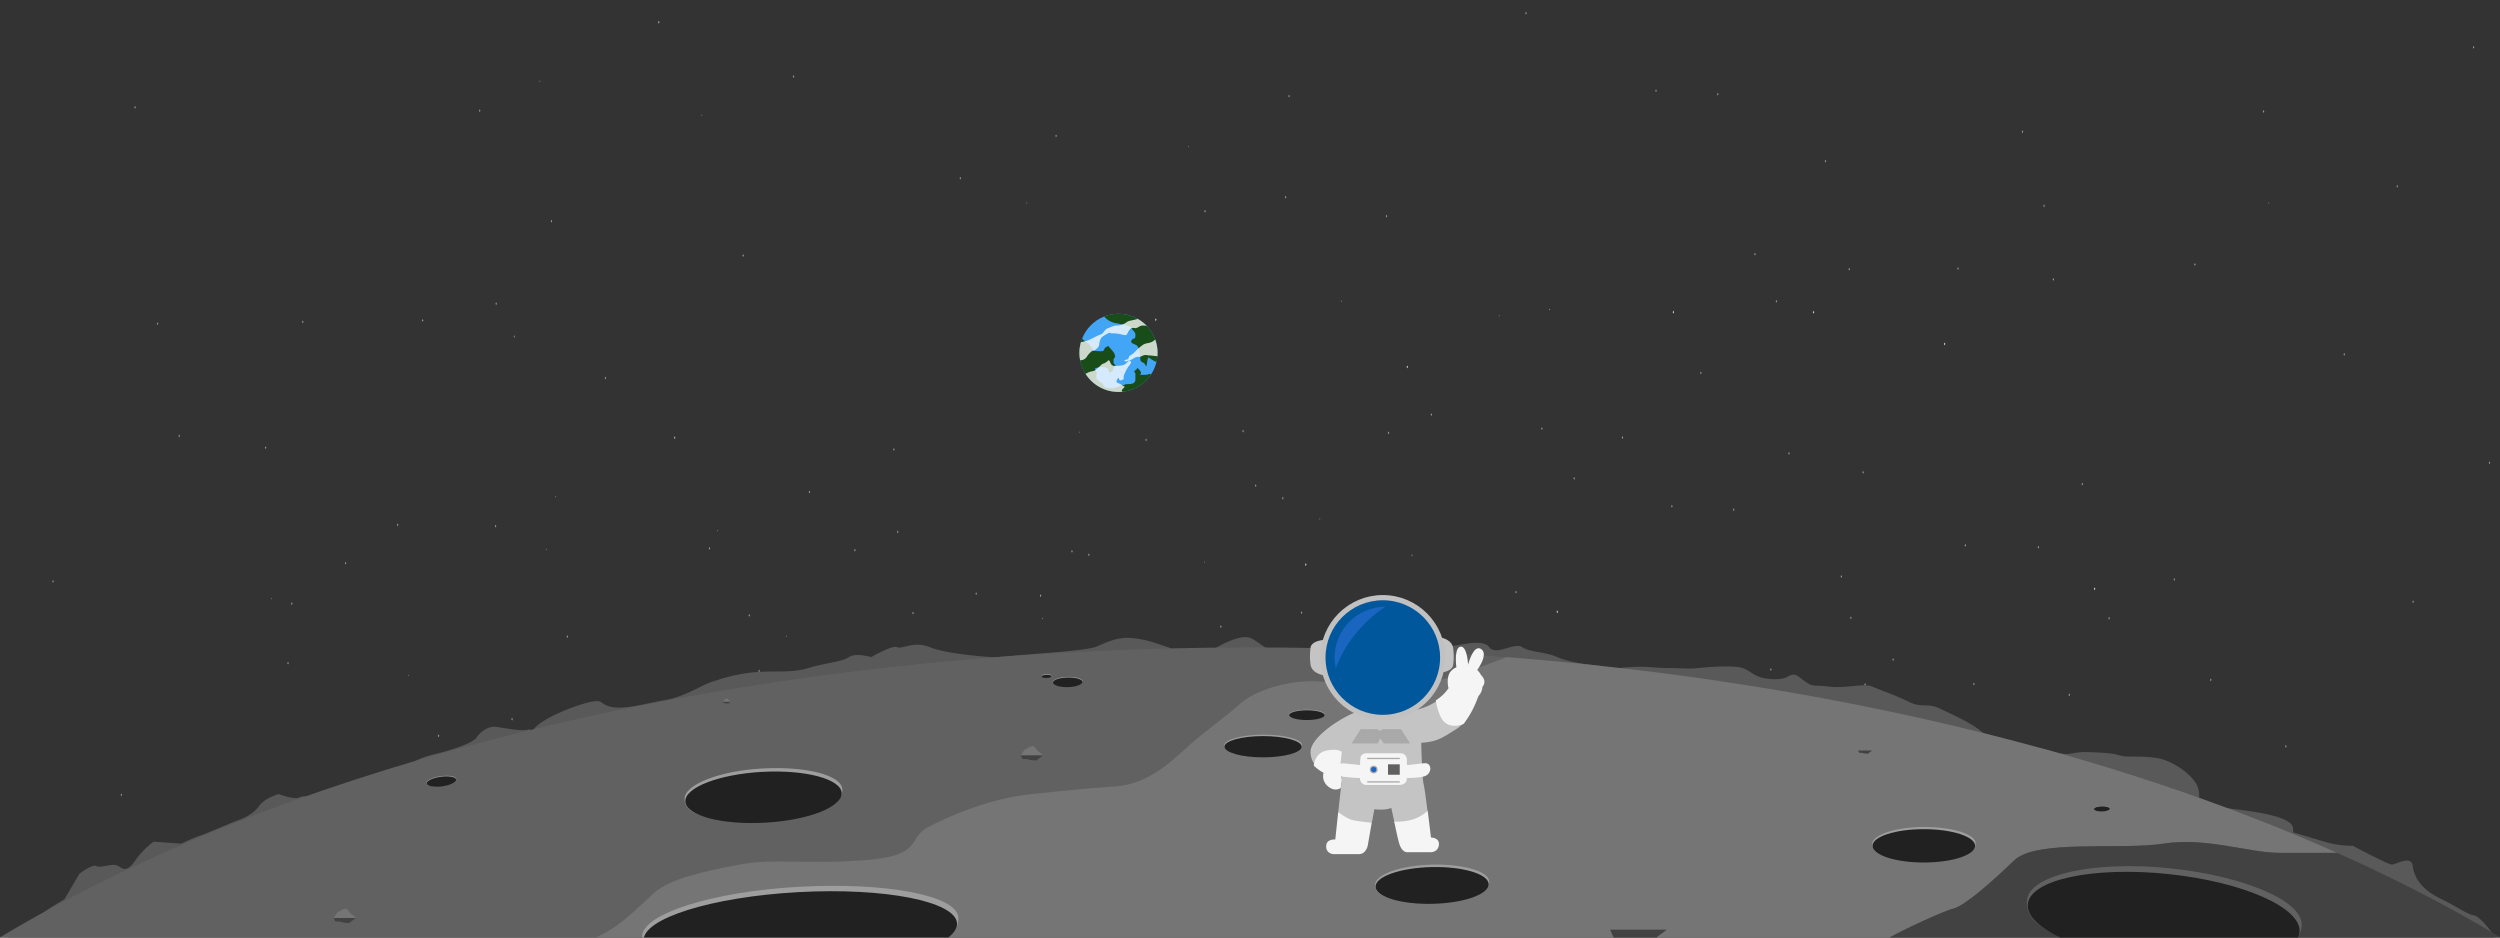 <svg xmlns="http://www.w3.org/2000/svg" width="1920" height="720" viewBox="0 0 1920 720"><rect x="0" y="0" width="1920" height="720" fill="#333333" stroke="none"/><defs><style>.a,.b,.c,.d,.e,.s{fill:#fff;}.a{opacity:0.78;}.a,.b,.c,.d,.e{isolation:isolate;}.b{opacity:0.5;}.c{opacity:0.6;}.d{opacity:0.34;}.e{opacity:0.29;}.f{fill:#595959;}.g{fill:#616161;}.h{fill:#757575;}.i{fill:#424242;}.j{fill:#9e9e9e;}.k{fill:#212121;}.l{fill:#c4c4c4;}.m{fill:#f5f5f5;}.n{fill:#01579b;stroke:#c1c1c1;stroke-miterlimit:10;stroke-width:4px;}.o{fill:#1965c0;}.p{fill:#a9a9aa;}.q{fill:#42a5f5;}.r{fill:#184c18;}.s{opacity:0.78;}</style></defs><polygon class="a" points="1285.144 238.575 1284.627 239.744 1285.144 240.835 1285.698 239.744 1285.144 238.575"/><polygon class="b" points="1364.251 230.315 1363.734 231.406 1364.251 232.497 1364.805 231.406 1364.251 230.315"/><polygon class="b" points="1171.97 9 1171.416 10.091 1171.97 11.26 1172.524 10.091 1171.97 9"/><polygon class="b" points="1319.248 71.264 1318.73 72.355 1319.248 73.446 1319.839 72.355 1319.248 71.264"/><polygon class="b" points="1401.939 122.619 1401.422 123.71 1401.939 124.879 1402.493 123.71 1401.939 122.619"/><polygon class="b" points="1306.279 285.332 1305.761 286.423 1306.279 287.514 1306.833 286.423 1306.279 285.332"/><polygon class="b" points="1271.806 68.615 1271.288 69.706 1271.806 70.797 1272.36 69.706 1271.806 68.615"/><polygon class="b" points="1064.856 164.856 1064.338 166.024 1064.856 167.115 1065.41 166.024 1064.856 164.856"/><polygon class="b" points="1347.809 194.078 1347.255 195.169 1347.809 196.26 1348.363 195.169 1347.809 194.078"/><polygon class="b" points="1030.198 230.704 1029.902 231.328 1030.198 231.951 1030.53 231.328 1030.198 230.704"/><polygon class="b" points="1151.316 241.848 1151.02 242.472 1151.316 243.095 1151.611 242.472 1151.316 241.848"/><polygon class="a" points="1190.186 237.095 1189.89 237.718 1190.186 238.263 1190.518 237.718 1190.186 237.095"/><polygon class="b" points="811.055 103.293 810.537 104.384 811.055 105.475 811.609 104.384 811.055 103.293"/><polygon class="b" points="925.448 161.115 924.894 162.206 925.448 163.297 926.002 162.206 925.448 161.115"/><polygon class="b" points="987.374 150.283 986.857 151.452 987.374 152.543 987.928 151.452 987.374 150.283"/><polygon class="a" points="887.649 244.42 887.132 245.511 887.649 246.68 888.204 245.511 887.649 244.42"/><polygon class="b" points="954.674 329.984 954.12 331.075 954.674 332.166 955.229 331.075 954.674 329.984"/><polygon class="a" points="1080.781 280.656 1080.263 281.825 1080.781 282.916 1081.335 281.825 1080.781 280.656"/><polygon class="b" points="1066.37 331.309 1065.853 332.478 1066.37 333.569 1066.925 332.478 1066.37 331.309"/><polygon class="b" points="1099.255 317.282 1098.738 318.451 1099.255 319.542 1099.809 318.451 1099.255 317.282"/><polygon class="b" points="788.553 155.27 788.257 155.894 788.553 156.517 788.885 155.894 788.553 155.27"/><polygon class="b" points="912.922 112.021 912.627 112.644 912.922 113.267 913.218 112.644 912.922 112.021"/><polygon class="b" points="829.27 331.309 829.012 331.933 829.27 332.556 829.603 331.933 829.27 331.309"/><polygon class="b" points="464.956 289.228 464.439 290.319 464.956 291.488 465.51 290.319 464.956 289.228"/><polygon class="c" points="505.932 15.936 505.415 17.104 505.932 18.195 506.523 17.104 505.932 15.936"/><polygon class="b" points="609.425 57.627 608.908 58.796 609.425 59.887 609.98 58.796 609.425 57.627"/><polygon class="b" points="737.49 135.788 736.972 136.879 737.49 137.97 738.044 136.879 737.49 135.788"/><polygon class="b" points="423.499 168.752 422.982 169.843 423.499 171.012 424.054 169.843 423.499 168.752"/><polygon class="b" points="368.409 83.889 367.891 84.98 368.409 86.148 368.963 84.98 368.409 83.889"/><polygon class="b" points="570.777 195.169 570.223 196.26 570.777 197.351 571.331 196.26 570.777 195.169"/><polygon class="b" points="414.632 61.757 414.336 62.381 414.632 63.004 414.964 62.381 414.632 61.757"/><polygon class="b" points="539.001 87.863 538.706 88.486 539.001 89.11 539.297 88.486 539.001 87.863"/><polygon class="b" points="137.59 333.647 137.073 334.738 137.59 335.907 138.144 334.738 137.59 333.647"/><polygon class="b" points="381.045 232.107 380.528 233.276 381.045 234.367 381.599 233.276 381.045 232.107"/><polygon class="d" points="394.975 257.356 394.458 258.447 394.975 259.538 395.529 258.447 394.975 257.356"/><polygon class="b" points="324.588 244.965 324.07 246.056 324.588 247.147 325.179 246.056 324.588 244.965"/><polygon class="b" points="232.547 246.138 231.993 247.229 232.547 248.32 233.101 247.229 232.547 246.138"/><polygon class="b" points="121.043 247.508 120.526 248.599 121.043 249.69 121.597 248.599 121.043 247.508"/><polygon class="b" points="103.708 81.317 103.191 82.408 103.708 83.577 104.262 82.408 103.708 81.317"/><polygon class="b" points="989.993 72.65 989.475 73.819 989.993 74.91 990.547 73.819 989.993 72.65"/><polygon class="b" points="1841.038 141.945 1840.521 143.114 1841.038 144.205 1841.592 143.114 1841.038 141.945"/><polygon class="b" points="1800.357 270.993 1799.84 272.162 1800.357 273.253 1800.912 272.162 1800.357 270.993"/><polygon class="b" points="1685.668 202.027 1685.114 203.118 1685.668 204.209 1686.223 203.118 1685.668 202.027"/><polygon class="b" points="1742.422 155.27 1742.126 155.894 1742.422 156.517 1742.717 155.894 1742.422 155.27"/><polygon class="a" points="1392.813 238.653 1392.295 239.822 1392.813 240.913 1393.367 239.822 1392.813 238.653"/><polygon class="b" points="1553.244 100.02 1552.727 101.189 1553.244 102.28 1553.835 101.189 1553.244 100.02"/><polygon class="b" points="1569.834 156.985 1569.317 158.076 1569.834 159.245 1570.388 158.076 1569.834 156.985"/><polygon class="b" points="1503.733 205.144 1503.215 206.235 1503.733 207.326 1504.324 206.235 1503.733 205.144"/><polygon class="b" points="1420.155 205.534 1419.637 206.703 1420.155 207.794 1420.709 206.703 1420.155 205.534"/><polygon class="a" points="1493.461 263.045 1492.907 264.135 1493.461 265.304 1494.015 264.135 1493.461 263.045"/><polygon class="b" points="1577.002 213.482 1576.448 214.573 1577.002 215.742 1577.556 214.573 1577.002 213.482"/><polygon class="b" points="1738.394 84.512 1737.877 85.603 1738.394 86.772 1738.948 85.603 1738.394 84.512"/><polygon class="b" points="1899.712 35.184 1899.195 36.353 1899.712 37.444 1900.267 36.353 1899.712 35.184"/><polygon class="b" points="1208.956 366.299 1208.438 367.39 1208.956 368.559 1209.51 367.39 1208.956 366.299"/><polygon class="b" points="985.194 381.417 984.677 382.586 985.194 383.677 985.748 382.586 985.194 381.417"/><polygon class="e" points="1084.438 425.368 1083.921 426.459 1084.438 427.55 1084.993 426.459 1084.438 425.368"/><polygon class="b" points="1013.645 397.937 1013.386 398.561 1013.645 399.184 1013.977 398.561 1013.645 397.937"/><polygon class="b" points="1246.052 334.894 1245.498 336.063 1246.052 337.154 1246.606 336.063 1246.052 334.894"/><polygon class="a" points="1297.344 557.634 1296.827 558.802 1297.344 559.893 1297.898 558.802 1297.344 557.634"/><polygon class="b" points="1376.451 549.373 1375.934 550.464 1376.451 551.555 1377.005 550.464 1376.451 549.373"/><polygon class="b" points="1184.17 328.058 1183.616 329.149 1184.17 330.318 1184.724 329.149 1184.17 328.058"/><polygon class="b" points="1331.448 390.323 1330.93 391.414 1331.448 392.505 1332.039 391.414 1331.448 390.323"/><polygon class="b" points="1414.139 441.677 1413.622 442.768 1414.139 443.937 1414.693 442.768 1414.139 441.677"/><polygon class="b" points="1421.479 473.39 1420.961 474.481 1421.479 475.572 1422.033 474.481 1421.479 473.39"/><polygon class="b" points="1284.005 387.673 1283.488 388.764 1284.005 389.855 1284.56 388.764 1284.005 387.673"/><polygon class="b" points="1077.056 483.914 1076.538 485.083 1077.056 486.174 1077.61 485.083 1077.056 483.914"/><polygon class="b" points="1360.009 513.137 1359.455 514.228 1360.009 515.319 1360.563 514.228 1360.009 513.137"/><polygon class="b" points="1453.896 505.5 1453.342 506.591 1453.896 507.682 1454.45 506.591 1453.896 505.5"/><polygon class="b" points="1042.398 549.763 1042.102 550.386 1042.398 551.01 1042.73 550.386 1042.398 549.763"/><polygon class="b" points="1163.516 560.906 1163.22 561.53 1163.516 562.153 1163.811 561.53 1163.516 560.906"/><polygon class="a" points="1202.386 556.153 1202.09 556.776 1202.386 557.322 1202.718 556.776 1202.386 556.153"/><polygon class="b" points="823.255 422.351 822.737 423.442 823.255 424.533 823.809 423.442 823.255 422.351"/><polygon class="b" points="937.648 480.173 937.094 481.264 937.648 482.355 938.202 481.264 937.648 480.173"/><polygon class="b" points="999.574 469.341 999.057 470.51 999.574 471.601 1000.128 470.51 999.574 469.341"/><polygon class="a" points="1002.849 432.478 1002.332 433.569 1002.849 434.738 1003.404 433.569 1002.849 432.478"/><polygon class="b" points="544.874 420.043 544.32 421.134 544.874 422.225 545.429 421.134 544.874 420.043"/><polygon class="a" points="1195.98 468.715 1195.463 469.883 1195.98 470.974 1196.535 469.883 1195.98 468.715"/><polygon class="b" points="656.57 421.368 656.053 422.536 656.57 423.627 657.125 422.536 656.57 421.368"/><polygon class="b" points="689.455 407.341 688.938 408.509 689.455 409.6 690.009 408.509 689.455 407.341"/><polygon class="b" points="800.753 474.329 800.457 474.952 800.753 475.576 801.085 474.952 800.753 474.329"/><polygon class="b" points="925.122 431.079 924.827 431.702 925.122 432.326 925.418 431.702 925.122 431.079"/><polygon class="b" points="419.47 421.368 419.212 421.991 419.47 422.614 419.803 421.991 419.47 421.368"/><polygon class="b" points="477.156 608.287 476.639 609.378 477.156 610.546 477.71 609.378 477.156 608.287"/><polygon class="c" points="518.132 334.994 517.615 336.163 518.132 337.254 518.723 336.163 518.132 334.994"/><polygon class="b" points="621.625 376.685 621.108 377.854 621.625 378.945 622.18 377.854 621.625 376.685"/><polygon class="b" points="686.507 344.111 685.99 345.202 686.507 346.293 687.062 345.202 686.507 344.111"/><polygon class="b" points="749.69 454.847 749.172 455.938 749.69 457.029 750.244 455.938 749.69 454.847"/><polygon class="b" points="701.176 469.731 700.622 470.822 701.176 471.913 701.73 470.822 701.176 469.731"/><polygon class="b" points="435.699 487.81 435.182 488.901 435.699 490.07 436.254 488.901 435.699 487.81"/><polygon class="b" points="380.609 402.947 380.091 404.038 380.609 405.207 381.163 404.038 380.609 402.947"/><polygon class="b" points="582.977 514.228 582.423 515.319 582.977 516.41 583.531 515.319 582.977 514.228"/><polygon class="b" points="676.494 505.967 675.94 507.058 676.494 508.149 677.049 507.058 676.494 505.967"/><polygon class="b" points="426.832 380.815 426.536 381.439 426.832 382.062 427.164 381.439 426.832 380.815"/><polygon class="b" points="551.201 406.921 550.905 407.545 551.201 408.168 551.497 407.545 551.201 406.921"/><polygon class="b" points="224.094 462.484 223.577 463.575 224.094 464.744 224.648 463.575 224.094 462.484"/><polygon class="b" points="221.212 508.227 220.658 509.318 221.212 510.409 221.766 509.318 221.212 508.227"/><polygon class="b" points="265.403 431.391 264.885 432.482 265.403 433.573 265.957 432.482 265.403 431.391"/><polygon class="b" points="393.245 551.166 392.728 552.334 393.245 553.425 393.799 552.334 393.245 551.166"/><polygon class="d" points="407.175 576.414 406.658 577.505 407.175 578.596 407.729 577.505 407.175 576.414"/><polygon class="b" points="336.788 564.024 336.27 565.115 336.788 566.206 337.379 565.115 336.788 564.024"/><polygon class="b" points="260.747 619.196 260.193 620.287 260.747 621.378 261.301 620.287 260.747 619.196"/><polygon class="b" points="93.184 609.378 92.667 610.469 93.184 611.637 93.739 610.469 93.184 609.378"/><polygon class="b" points="40.717 445.418 40.2 446.509 40.717 447.6 41.271 446.509 40.717 445.418"/><polygon class="b" points="208.686 459.133 208.391 459.756 208.686 460.38 208.982 459.756 208.686 459.133"/><polygon class="b" points="313.584 518.124 313.288 518.748 313.584 519.293 313.879 518.748 313.584 518.124"/><polygon class="b" points="203.994 342.709 203.476 343.8 203.994 344.969 204.548 343.8 203.994 342.709"/><polygon class="b" points="305.381 402.012 304.864 403.103 305.381 404.194 305.972 403.103 305.381 402.012"/><polygon class="b" points="964.362 371.854 963.845 372.945 964.362 374.036 964.916 372.945 964.362 371.854"/><polygon class="b" points="880.193 336.708 879.675 337.877 880.193 338.968 880.747 337.877 880.193 336.708"/><polygon class="b" points="1164.244 453.606 1163.727 454.697 1164.244 455.788 1164.835 454.697 1164.244 453.606"/><polygon class="b" points="1853.238 461.003 1852.721 462.172 1853.238 463.263 1853.792 462.172 1853.238 461.003"/><polygon class="b" points="1755.557 572.051 1755.04 573.22 1755.557 574.311 1756.112 573.22 1755.557 572.051"/><polygon class="b" points="1697.868 521.085 1697.314 522.176 1697.868 523.267 1698.423 522.176 1697.868 521.085"/><polygon class="b" points="1669.861 443.937 1669.344 445.028 1669.861 446.119 1670.415 445.028 1669.861 443.937"/><polygon class="a" points="1405.013 557.711 1404.495 558.88 1405.013 559.971 1405.567 558.88 1405.013 557.711"/><polygon class="b" points="1373.939 347.151 1373.385 348.242 1373.939 349.333 1374.493 348.242 1373.939 347.151"/><polygon class="b" points="1430.84 361.645 1430.322 362.736 1430.84 363.827 1431.431 362.736 1430.84 361.645"/><polygon class="b" points="1509.356 417.675 1508.802 418.766 1509.356 419.857 1509.91 418.766 1509.356 417.675"/><polygon class="b" points="1599.215 370.685 1598.661 371.776 1599.215 372.867 1599.769 371.776 1599.215 370.685"/><polygon class="b" points="1565.444 419.078 1564.927 420.247 1565.444 421.338 1566.035 420.247 1565.444 419.078"/><polygon class="b" points="1619.759 473.705 1619.241 474.796 1619.759 475.965 1620.35 474.796 1619.759 473.705"/><polygon class="b" points="1515.933 524.202 1515.415 525.293 1515.933 526.384 1516.524 525.293 1515.933 524.202"/><polygon class="b" points="1432.355 524.592 1431.837 525.761 1432.355 526.852 1432.909 525.761 1432.355 524.592"/><polygon class="a" points="1608.661 451.103 1608.107 452.194 1608.661 453.363 1609.215 452.194 1608.661 451.103"/><polygon class="b" points="1589.202 532.541 1588.648 533.632 1589.202 534.801 1589.756 533.632 1589.202 532.541"/><polygon class="b" points="1911.912 354.242 1911.395 355.411 1911.912 356.502 1912.467 355.411 1911.912 354.242"/><polygon class="b" points="799.156 456.357 798.638 457.448 799.156 458.617 799.71 457.448 799.156 456.357"/><polygon class="b" points="575.394 471.475 574.877 472.644 575.394 473.735 575.948 472.644 575.394 471.475"/><polygon class="e" points="674.638 515.426 674.121 516.517 674.638 517.608 675.193 516.517 674.638 515.426"/><polygon class="b" points="603.845 487.996 603.586 488.619 603.845 489.243 604.177 488.619 603.845 487.996"/><polygon class="b" points="836.252 424.952 835.698 426.121 836.252 427.212 836.806 426.121 836.252 424.952"/><path class="f" d="M-30.567,737.473-8,726l16-7.089s16-5.234,17-10.073,24.432-18.13,24.432-18.13L61,671s10-7.636,13-5.818,13-2.818,17,0,7,4.219,13-4.481a63.465,63.465,0,0,1,14-14.307l21.208,1.508s8.111-3.933,13.951-5.918,27.65-11.493,30.245-12.239S195,624.997,199,618.999s15-9.18,15-9.18,12.287,4.803,16.144,2.492S243,614.638,247,609.819s15.556,8.819,26.278,0S289,607.529,303,595.764s20.531-14.087,32.266-16.926S363,570.791,366,566.395s9-8.934,15-8.165,18.721,3.509,24.361,2.139S403.435,568.939,410,560s34-19,44-21,6,2,16,4,27.04-3,41.52-5.5S539,526.075,547,523.538s19-6.247,34-7.392S608,517,621,513s26-4.68,31-8.34,17,0,17,0S686,495,689,497s13-5,25,0,41.761,7.32,46.881,7.66S774,503.789,792.5,502.394,835,499,841,497s15-8,28-7,24,6,28,7,16,15.32,26,7.66,29-17.883,37-14.771S979,505.32,989,504.66s36-8.66,42-7.66,32-3,42,0,24.213,1,36.106,0,29.308-7,34.601,0S1163,493,1169,497s17,3.32,27,7.66,24.949,5.811,31.975,6.576S1222.756,515,1243.878,513,1268,513,1280,513s16,1,25,0,27-2,33,0,8,5.271,14,7.135,16,2.135,20,0,6-3.135,10,0c11.292,8.851,9,5.375,22,7.12s27.485-2.745,33.742,0S1456,534,1466,539s14,.498,24,5.249,19.742,9.212,26.871,13.982S1534,571.849,1534,571.849s15.258,3.271,22.629,2.711,10.199-.329,21.785,3.055,12.586-.384,24.586,0,19,.707,25,2.546,15,0,28,1.919,29.051,13.704,32.025,22.812S1685,616.802,1696,618.901s64,4.901,65,17,.063,5.329,5.531,7.714-23.391-10.408-18.461-8.511S1786,646.654,1786,646.654a74.134,74.134,0,0,0,21,2.947s27,14.388,30,14.394,15-7.63,16,1.188,7,17.974,21,24.818,21,12.318,26,13,15,15,15,15,0,10.744,5,11,18.18-13,20.09-9,0,23.528,0,23.528Z"/><path class="g" d="M1958.66,743H1958.65c-19.52,5.91-49.12,5.65-77.65,9.22-48,6-224,31-337,32s-151-1-262-10-154-2-314,4-226,11-319.07,10c-93.08-1-241.93-48-222.93-55s19-6,36-14.09c17-8.09,30-21.91,42-32.91s39-17,66-22.01c27-5,48,.01,95-3.29s33-16.7,50-25.6c17-8.89,48-22.1,79.5-25.28s35.5-3.82,64.5-5.92,48-24.9,62-36.42,24-18.48,34-27.48,37-19,63-16.46,49,6.46,68.94,3.72c14.98-2.07,49.28-13.6,72.19-22.6-64.51-5.04-130.69-7.66-198.13-7.66C279.48,497.22-273,764.73-273,1094.72c0,329.99,552.48,597.5,1234,597.5s1234-267.51,1234-597.5C2195,963.24,2107.29,841.68,1958.66,743Z"/><path class="h" d="M1940.09,732.05l-10.04,15.4L1680,756s-248-22-241.93-28C1444.15,722,1491,700,1500,697.87s30-20.87,47-37.17C1564,644.4,1629,653,1661.71,647.9c32.7-5.1,65.29,7.1,89.29,7.1h43.98c-173.87-77.58-393.88-131.28-637.85-150.34-22.91,9-57.21,20.53-72.19,22.6C1065,530,1042,526.08,1016,523.54S963,531,953,540s-20,15.96-34,27.48-33,34.32-62,36.42c-29,2.1-33,2.74-64.5,5.92S730,626.21,713,635.1c-17,8.9-3,22.3-50,25.6-47,3.3-68-1.71-95,3.29C541,669,514,675,502,686s-25,24.82-42,32.91C443,727,443,726,424,733s129.85,54,222.93,55C740,789,806,784,966,778s203-13,314-4,149,11,262,10,289-26,337-32c28.53-3.57,58.13-3.31,77.65-9.22Q1948.49,737.365,1940.09,732.05Z"/><path class="i" d="M1940.09,732.05l-10.04,15.4L1680,756s-248-22-241.93-28C1444.15,722,1491,700,1500,697.87s30-20.87,47-37.17C1564,644.4,1629,653,1661.71,647.9c32.7-5.1,65.29,7.1,89.29,7.1h43.98C1847.82,678.57,1896.4,704.35,1940.09,732.05Z"/><path class="j" d="M646.889,606.019c1.186,16.025-25.96,21.368-59.12,23.192s-62.387-.438-62.013-15.92c.261-10.79,26.707-21.282,59.867-23.106S646.093,595.255,646.889,606.019Z"/><ellipse class="k" cx="586.396" cy="612.311" rx="60.132" ry="19.543" transform="translate(-32.744 33.13) rotate(-3.148)"/><path class="j" d="M1017.453,548.681c.069,3.084-6.142,3.822-13.67,3.822s-14.115-.742-13.838-3.705C990.139,546.732,996.255,545,1003.783,545S1017.406,546.609,1017.453,548.681Z"/><ellipse class="k" cx="1003.683" cy="549.249" rx="13.631" ry="3.751"/><path class="g" d="M1767.659,711.017c-2.377,27.921-50.617,29.635-108.248,23.629s-107.36-17.963-102.446-44.521c3.425-18.509,51.88-29.282,109.511-23.276S1769.255,692.262,1767.659,711.017Z"/><ellipse class="k" cx="1661.705" cy="705.166" rx="34.082" ry="104.915" transform="translate(788.1 2284.83) rotate(-84.051)"/><path class="j" d="M735.981,704.425c1.991,25.106-52.507,34.138-118.966,37.794s-124.944.808-123.824-23.485c.781-16.931,54.001-34.021,120.46-37.677S734.643,687.561,735.981,704.425Z"/><ellipse class="k" cx="614.668" cy="715.744" rx="120.517" ry="30.627" transform="translate(-38.382 34.839) rotate(-3.148)"/><path class="j" d="M999.999,572.242c.15,6.712-13.368,8.318-29.754,8.318s-30.724-1.614-30.12-8.064c.421-4.495,13.734-8.265,30.12-8.265S999.898,567.733,999.999,572.242Z"/><ellipse class="k" cx="970.026" cy="573.479" rx="29.669" ry="8.165"/><path class="j" d="M1517.274,647.662c.199,10.521-17.752,13.039-39.511,13.039s-40.798-2.53-39.996-12.641c.559-7.046,18.238-12.956,39.996-12.956S1517.14,640.595,1517.274,647.662Z"/><ellipse class="k" cx="1477.473" cy="649.6" rx="39.398" ry="12.798"/><path class="j" d="M1143.699,676.901c.479,11.593-19.249,14.811-43.235,15.347s-45.037-1.785-44.402-12.951c.442-7.781,19.786-14.731,43.772-15.267S1143.377,669.113,1143.699,676.901Z"/><ellipse class="k" cx="1099.87" cy="680.018" rx="43.442" ry="14.112" transform="translate(-14.907 24.724) rotate(-1.279)"/><path class="j" d="M831.51,523.208c.126,3.043-5.053,3.888-11.35,4.029s-11.823-.469-11.656-3.4c.116-2.043,5.194-3.867,11.491-4.008S831.426,521.164,831.51,523.208Z"/><ellipse class="k" cx="820.004" cy="524.026" rx="11.404" ry="3.705" transform="translate(-11.495 18.437) rotate(-1.279)"/><path class="j" d="M807.469,518.814c.041.994-1.65,1.269-3.706,1.315s-3.86-.153-3.806-1.11c.038-.667,1.696-1.263,3.752-1.309S807.442,518.147,807.469,518.814Z"/><ellipse class="k" cx="803.713" cy="519.081" rx="3.723" ry="1.21" transform="matrix(1, -0.022, 0.022, 1, -11.388, 18.072)"/><path class="j" d="M350.39,598.161c.461,3.011-4.593,4.423-10.836,5.258s-11.803.84-11.961-2.091c-.11-2.043,4.735-4.417,10.978-5.253S350.08,596.139,350.39,598.161Z"/><ellipse class="k" cx="339.045" cy="600.246" rx="11.404" ry="3.705" transform="translate(-76.613 50.268) rotate(-7.621)"/><path class="j" d="M1620.408,620.805c.067,1.623-2.694,2.073-6.052,2.148s-6.304-.25-6.215-1.813c.062-1.089,2.769-2.062,6.127-2.137S1620.363,619.715,1620.408,620.805Z"/><ellipse class="k" cx="1614.273" cy="621.241" rx="6.081" ry="1.975" transform="translate(-13.467 36.194) rotate(-1.279)"/><path class="h" d="M784,580.161s2.742-4.935,3.839-4.935,2.742-1.645,2.742-1.645l3.29-.548,3.839,4.387s2.194,1.097,2.194,1.645c0,0,1.097.548,1.097,1.097Z"/><path class="i" d="M784.548,581.258s.548,1.645,1.097,1.645,3.839,0,4.935.548S796.065,584,796.065,584l2.742-2.194A21.864,21.864,0,0,0,801,580.161H784Z"/><path class="h" d="M1236.5,714s7.016-12.629,9.823-12.629,7.016-4.21,7.016-4.21l8.419-1.403,9.823,11.226s5.613,2.806,5.613,4.21c0,0,2.806,1.403,2.806,2.806Z"/><path class="i" d="M1237.903,716.806s1.403,4.21,2.806,4.21,9.823,0,12.629,1.403,14.032,1.403,14.032,1.403l7.016-5.613A55.947,55.947,0,0,0,1280,714h-43.5Z"/><path class="h" d="M1427,576.392s1.747-3.145,2.446-3.145,1.747-1.048,1.747-1.048l2.097-.349,2.446,2.796s1.398.699,1.398,1.048c0,0,.699.349.699.699Z"/><path class="i" d="M1427.349,577.091s.349,1.048.699,1.048a10.78,10.78,0,0,1,3.145.349,14.475,14.475,0,0,0,3.495.349l1.747-1.398a13.932,13.932,0,0,0,1.398-1.048H1427Z"/><path class="h" d="M1085.333,516.145s1.21-2.177,1.694-2.177,1.21-.726,1.21-.726L1089.688,513l1.694,1.935s.968.484.968.726c0,0,.484.242.484.484Z"/><path class="i" d="M1085.575,516.629s.242.726.484.726a7.464,7.464,0,0,1,2.177.242,10.021,10.021,0,0,0,2.419.242l1.21-.968a9.645,9.645,0,0,0,.968-.726h-7.5Z"/><path class="h" d="M555.167,539s.96-1.727,1.344-1.727.96-.576.96-.576l1.152-.192,1.344,1.535s.768.384.768.576c0,0,.384.192.384.384Z"/><path class="i" d="M555.359,539.384s.192.576.384.576a5.921,5.921,0,0,1,1.727.192,7.95,7.95,0,0,0,1.919.192l.96-.768A7.652,7.652,0,0,0,561.117,539h-5.95Z"/><path class="h" d="M256.278,705s2.742-4.935,3.839-4.935,2.742-1.645,2.742-1.645l3.29-.548,3.839,4.387s2.194,1.097,2.194,1.645c0,0,1.097.548,1.097,1.097Z"/><path class="i" d="M256.826,706.097s.548,1.645,1.097,1.645,3.839,0,4.935.548,5.484.548,5.484.548l2.742-2.194A21.864,21.864,0,0,0,273.278,705h-17Z"/><path class="l" d="M1096.438,623.518c-1.226-9.573-2.546-19.29-3.104-21.373C1092.167,597.79,1091.5,570.5,1091.5,570.5c12-1,15-3,26.833-10.5S1134.5,536.5,1134.5,536.5l-22-7c-10,14-27,16-27,16s-35-3-47.901,2.995S1006.5,567.5,1006.5,577.5s9,15,9,15l14.833,8.073-2.579,23.298A30.598,30.598,0,0,0,1039.5,630.5a44.76,44.76,0,0,0,14.069,1.427L1055.5,621.5c9,1,13-1,13-1s1.258,5.411,2.5,11.5c0,0,5.5,1.5,14.5-1.5S1096.438,623.518,1096.438,623.518Z"/><path class="m" d="M1029.5,593.5a43.408,43.408,0,0,0,.833,6.073l-.617,5.569S1025.5,608.5,1020,604a9.947,9.947,0,0,1-3.5-10.5,33.65,33.65,0,0,1-7.5-5.5s.5-9.5,9.5-11.5,12,1,12,1l-1,9Z"/><path class="m" d="M1102.719,537.829S1104.5,551.5,1110.5,555.5s13.5.5,13.5.5,5.5-6.5,11.5-21.5a11.043,11.043,0,0,0,3-7s4-4-1-9a17.265,17.265,0,0,0-3-4s9-12,3-16-10,12-10,12-.719-14.667-5.859-13.833S1118.5,512.5,1118.5,512.5a10.759,10.759,0,0,0-5,4c-2,3-2,9-1,12A31.978,31.978,0,0,1,1102.719,537.829Z"/><path class="m" d="M1053.489,631.861,1050.5,649s-1,7-7,7h-19.167s-5.833,0-5.833-6,7-5.269,7-5.269l2.223-21.084S1034.5,629,1039.5,630,1053.489,631.861,1053.489,631.861Z"/><path class="m" d="M1070.78,631.023c1.244,6.089,2.728,13.005,3.72,16.477,2,7,5.833,7,5.833,7H1099s5.5,0,6.083-5.667S1099,643.231,1099,643.231s-1.208-10.131-2.535-20.5A31.85,31.85,0,0,1,1084.5,629.5,44.622,44.622,0,0,1,1070.78,631.023Z"/><path class="m" d="M1031.986,586.264a5.478,5.478,0,0,0-2.899.48,4.548,4.548,0,0,0-2.754,4.335c0,4.421,5.167,5.421,5.167,5.421s8,1,13,1a4.969,4.969,0,0,0,5.333,5.339H1074s6.5.661,6.5-5.339c0,0,12,0,15-2a6.459,6.459,0,0,0,3-5s.167-4.667-4.417-4.333S1083.5,587.5,1080.5,587.5v-4s0-5-5-5h-25.917s-4.417,0-4.75,3.5-.333,5.5-.333,5.5Z"/><path class="l" d="M1016.5,491.5v27.083s-9-1.25-10-8.167a47.621,47.621,0,0,1,0-13S1006.5,492.5,1016.5,491.5Z"/><path class="l" d="M1106,516.597V489.514s9,1.25,10,8.167a47.621,47.621,0,0,1,0,13S1116,515.597,1106,516.597Z"/><circle class="n" cx="1062" cy="505" r="46"/><rect class="g" x="1066" y="587" width="9" height="8"/><path class="o" d="M1063.8,466c-7.89,5.27-28.35,20.95-37.91,47.33a39.042,39.042,0,0,1,37.91-47.33Z"/><polygon class="p" points="1045 560 1038 571 1058.083 571 1060 567 1062.75 571 1083 571 1076 560 1062 560 1061 561 1059 561 1058 560 1045 560"/><circle class="p" cx="1055" cy="591" r="3"/><circle class="o" cx="1055" cy="591" r="2"/><rect class="p" x="1050" y="582" width="25" height="1"/><rect class="p" x="1050" y="600" width="25" height="1"/><circle class="q" cx="859" cy="271" r="30"/><path class="r" d="M889,271a29.435,29.435,0,0,1-.85,7.07,36.851,36.851,0,0,1-5.73-3.34C880.83,273.46,881,283,880,281s-1-2-3-3-1-4-1.25-4.59c-.25-.6-.75-7.41-3.25-8.49C870,263.85,870,264,869,263s1-3,1.92-2.98c.91.02,1.08-1.02,1.08-3.02s-2-3-3-5-8-3-13-4a15.298,15.298,0,0,1-7.99-4.91A29.99,29.99,0,0,1,889,271Z"/><path class="r" d="M884.08,287.44a29.99,29.99,0,0,1-52.93-27.58A3.729,3.729,0,0,0,832,261c2,2,3,2,4,3a45.114,45.114,0,0,1,3,3.73c1,1.27-1.83,1.42,2.58,1.84,4.42.43,5.67,0,5.67,0l.75-1.07a2.946,2.946,0,0,1,1.67-2.01c1.33-.49,1.16-1.3,2.25.1C853,268,856,271,856,272s1,1.46,0,2.73-.67.83-.83,3.05c-.17,2.22,2.72,2.77,1.27,3.5-1.44.72-.27-.09-1.36,2.31-1.08,2.41-3.08,3.55-3.58,1.48s-.5-1.74-1.5-2.4a4.934,4.934,0,0,0-3-.67c-1,0-2.15-.56-3.57.22-1.43.78-3.26-.55-1.85,2.11C843,287,842,287,842,288v2c0,2,4,3.5,4,4.25s0-1.25,1,.75,1,2.5,4,2.75,1.83.75,5.42,0C860,297,860,296,862,296s1-1,4-1,6-.33,6-3.67V287c0-1-2-1.33,0-2.67,2-1.33,1-2.33,2-1.33s2.5,2.32,2.25,3.66c-.25,1.34-3.08,1.07,1.83,1.2,4.92.14,2.92-1.03,5.92-.44C884.03,287.43,884.06,287.43,884.08,287.44Z"/><path class="s" d="M880.74,250.35A13.886,13.886,0,0,0,878,250c-3,0-4,2-6,2s-3-1-5,2-1,4-5,3a28.144,28.144,0,0,0-8-1c-2,0-1-1-3,0a30.899,30.899,0,0,0-3.83,2.24,6.553,6.553,0,0,0-2.67,4.43c-.5,2.33.17,2.79-2.17,5.06-2.33,2.27-2.5.71-4.41,2.49a16.486,16.486,0,0,0-3.17,3.65A5.299,5.299,0,0,1,832.5,276c-.95.63-1.83.51-2.95.71A29.879,29.879,0,0,1,829,271a29.387,29.387,0,0,1,1.16-8.23,33.417,33.417,0,0,0,6.09-1.63C839,260,842,258,845,257s3-4,6-5,4-2,7-2a12.962,12.962,0,0,0,7.58-2.77c1.17-1.01,4.75-1.19,8.2-2.33A29.284,29.284,0,0,1,880.74,250.35Z"/><path class="s" d="M866.17,282.22c-1.17,1.78-3.34,6.1-3.25,7.44.08,1.34.75,1.31-1.59,2.32-2.33,1.02-1.66-2.31-2.5-1.65-.83.67-1.66,2.75-1.25,3.21C858,294,861,295,862,296s2.5.5,1.25,1.75-1.92,1.62-1.58,2.43a4.028,4.028,0,0,1,.24.68c-.96.09-1.93.14-2.91.14a29.896,29.896,0,0,1-25.26-13.84,13.239,13.239,0,0,1,5.43-2.09C841,285,845,281,846,280s2.33-.56,4.67-2.78C853,275,851.9,281.16,856,281c4.11-.17,7,0,9-2s3.01-2.44,3.51-1.22C869,279,867.33,280.44,866.17,282.22Z"/><path class="s" d="M889,271c0,.82-.03,1.64-.1,2.44-1.08.32-3.96-.44-5.9-.44-2,0-3-1-5.91.41-2.92,1.4-3.594-.074-6.09,1.59-3,2-5.85,2.706-6.5,2.56C862,277,865,276,866,276s.49-2.25,2-3a14.604,14.604,0,0,0,4.25-3.43,34.594,34.594,0,0,1,4.33-3.85c1.59-1.28,2.42-1.72,5.25-2.28a9.438,9.438,0,0,0,5.36-2.71A29.854,29.854,0,0,1,889,271Z"/></svg>